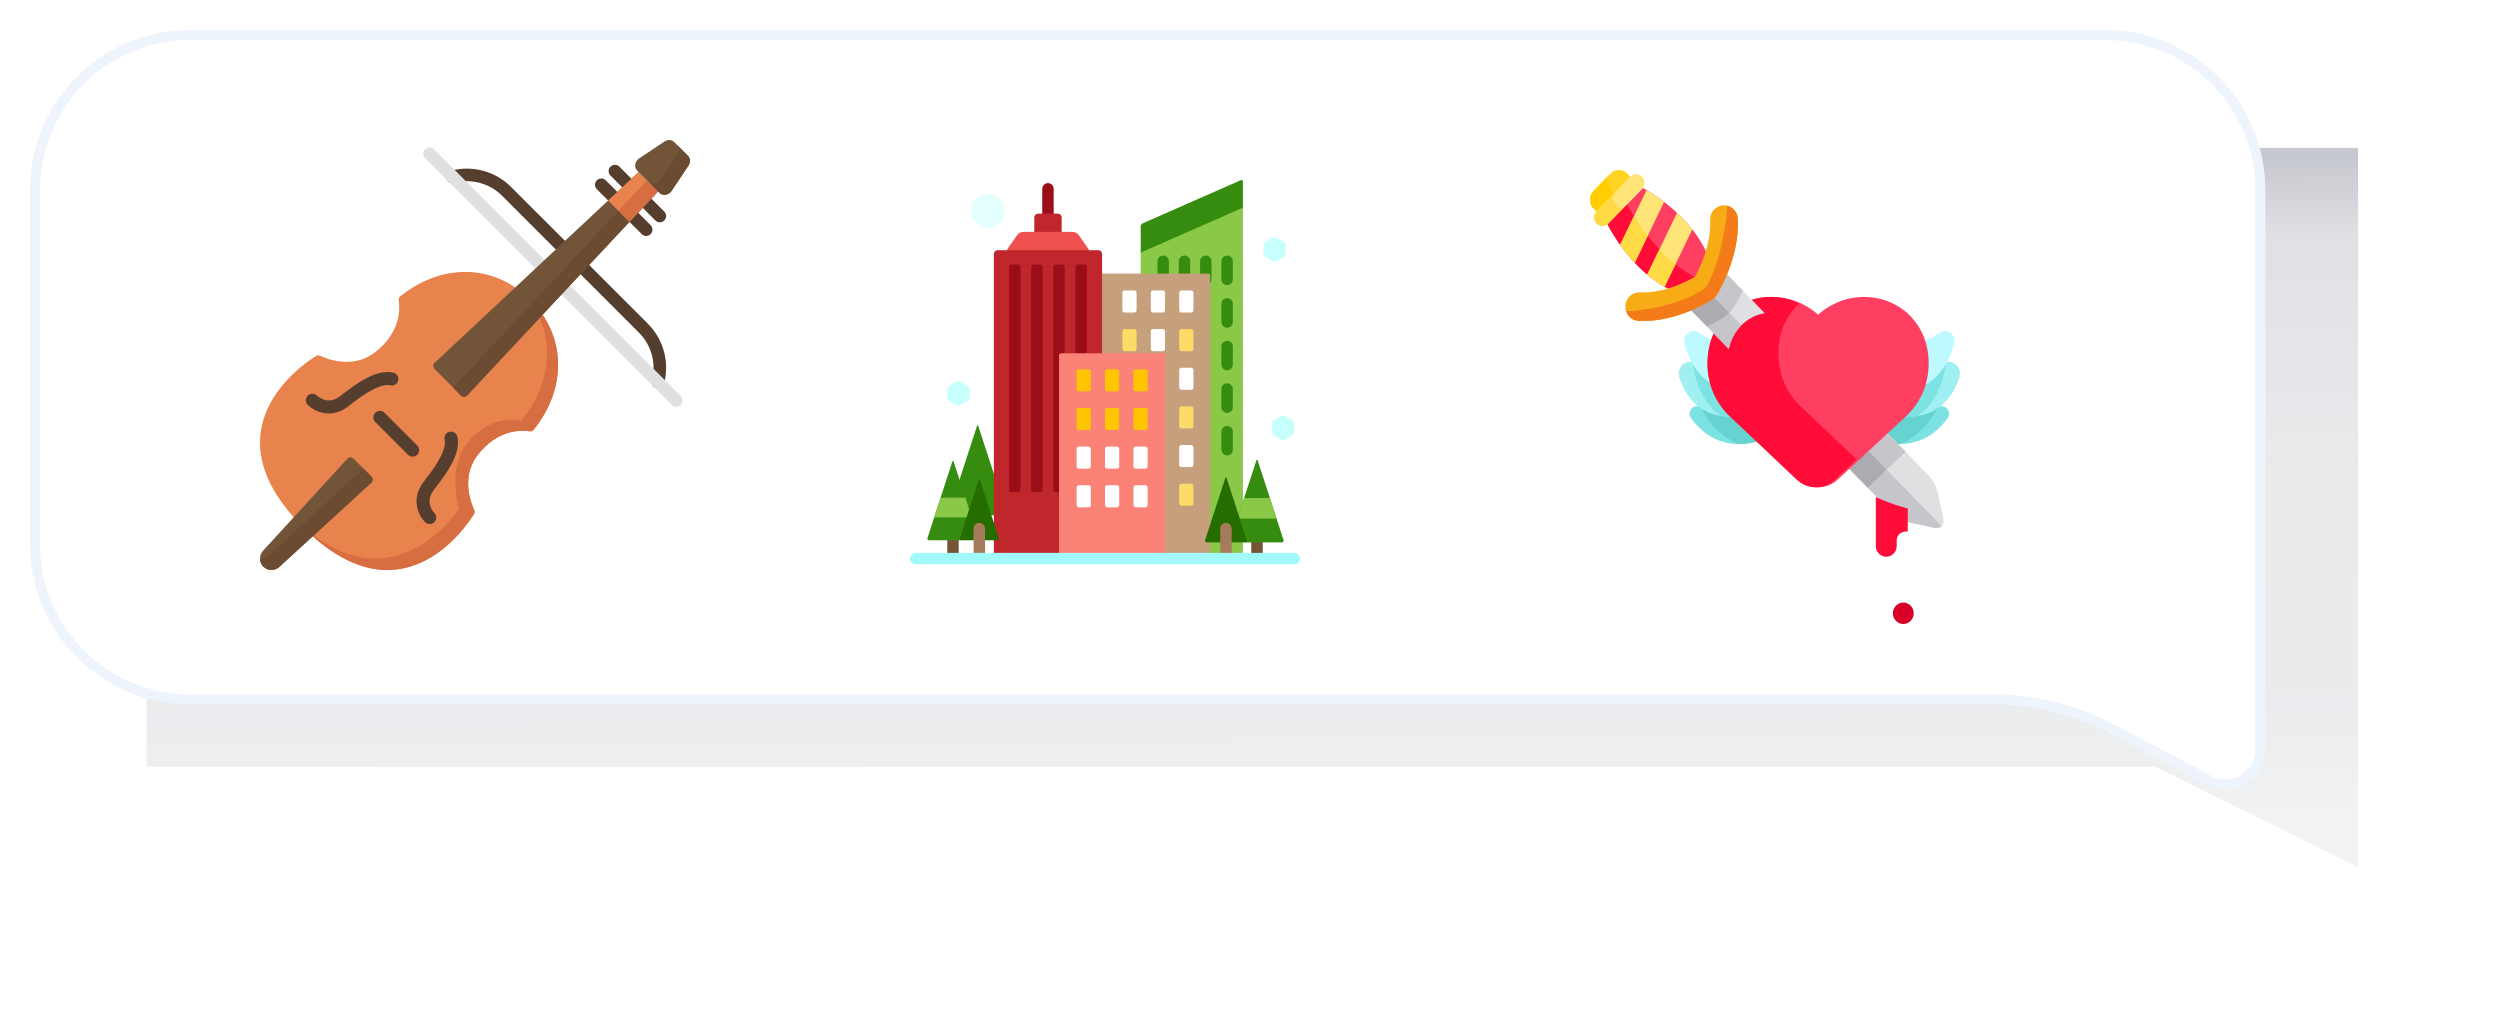 <svg width="250" height="101" viewBox="0 0 250 101" fill="none" xmlns="http://www.w3.org/2000/svg">
<g filter="url(#filter0_f)">
<path d="M235.809 14.79V86.724L215.527 76.675H14.655V14.79H235.809Z" fill="url(#paint0_linear)" fill-opacity="0.42"/>
</g>
<path d="M226.036 19V74.94C226.036 77.579 223.228 79.268 220.897 78.033L211.22 72.904C207.542 70.954 203.442 69.935 199.278 69.935H19C10.44 69.935 3.5 62.995 3.5 54.435V19C3.5 10.44 10.44 3.5 19 3.5H210.536C219.097 3.5 226.036 10.44 226.036 19Z" fill="url(#paint1_linear)" stroke="#EEF4FC"/>
<path d="M65.983 22.232C65.822 22.232 65.66 22.17 65.537 22.047L61.048 17.558C60.802 17.312 60.802 16.913 61.048 16.667C61.294 16.421 61.693 16.421 61.939 16.667L66.428 21.156C66.674 21.402 66.674 21.801 66.428 22.047C66.305 22.17 66.144 22.232 65.983 22.232Z" fill="#563E2F"/>
<path d="M64.619 23.596C64.458 23.596 64.296 23.534 64.174 23.411L59.684 18.922C59.438 18.676 59.438 18.277 59.684 18.031C59.931 17.785 60.329 17.785 60.575 18.031L65.064 22.52C65.31 22.766 65.31 23.165 65.064 23.411C64.941 23.534 64.78 23.596 64.619 23.596Z" fill="#563E2F"/>
<path d="M65.795 38.846C65.741 38.846 65.687 38.839 65.632 38.824C65.296 38.734 65.097 38.389 65.186 38.053C65.642 36.35 65.15 34.518 63.904 33.272L50.203 19.57C48.956 18.324 47.124 17.833 45.422 18.288C45.086 18.378 44.74 18.178 44.651 17.842C44.561 17.506 44.76 17.161 45.096 17.071C47.232 16.5 49.53 17.116 51.093 18.68L64.795 32.381C66.358 33.944 66.974 36.242 66.403 38.378C66.328 38.66 66.073 38.846 65.795 38.846Z" fill="#563E2F"/>
<path d="M67.628 40.678C67.467 40.678 67.306 40.617 67.183 40.494L42.506 15.817C42.26 15.571 42.26 15.172 42.506 14.926C42.752 14.68 43.151 14.68 43.397 14.926L68.073 39.603C68.32 39.849 68.32 40.248 68.073 40.494C67.951 40.617 67.789 40.678 67.628 40.678Z" fill="#E0E0E0"/>
<path d="M30.297 52.704C39.955 62.363 46.447 52.933 47.398 51.407C47.473 51.288 47.482 51.139 47.423 51.011C47.091 50.294 46.104 47.741 47.699 45.598C49.738 42.859 52.215 43.008 52.968 43.129C53.114 43.153 53.262 43.097 53.356 42.982C56.67 38.89 56.688 33.648 53.02 29.98C49.352 26.312 44.11 26.33 40.018 29.644C39.903 29.737 39.847 29.886 39.871 30.032C39.992 30.785 40.141 33.262 37.401 35.301C35.259 36.896 32.706 35.908 31.989 35.577C31.861 35.517 31.712 35.527 31.593 35.601C30.067 36.553 20.637 43.044 30.296 52.703L30.297 52.704Z" fill="#E8834D"/>
<path d="M47.398 51.407C47.473 51.287 47.482 51.139 47.423 51.011C47.091 50.294 46.103 47.741 47.698 45.598C49.738 42.859 52.214 43.008 52.967 43.129C53.114 43.153 53.262 43.097 53.355 42.982C56.67 38.89 56.688 33.648 53.02 29.98C52.833 29.793 52.642 29.616 52.447 29.449C55.626 33.136 55.391 38.159 52.092 42.072C52.092 42.072 49.031 41.222 46.595 44.495C44.719 47.015 45.908 50.883 45.908 50.883C45.908 50.883 39.296 61.119 29.808 52.201C29.965 52.368 30.128 52.535 30.296 52.703L30.296 52.704C39.955 62.362 46.447 52.933 47.398 51.407Z" fill="#D66E41"/>
<path d="M46.709 39.543L65.8 19.138L63.861 17.199L43.457 36.29C43.283 36.453 43.279 36.726 43.447 36.894L46.106 39.553C46.274 39.721 46.547 39.716 46.709 39.543Z" fill="#725539"/>
<path d="M65.8 19.138L64.697 18.035L45.309 38.756L46.106 39.553C46.274 39.721 46.547 39.716 46.709 39.543L65.8 19.138Z" fill="#6B4C32"/>
<path d="M62.949 22.186L65.801 19.138L63.862 17.199L60.814 20.051L62.949 22.186Z" fill="#E8834D"/>
<path d="M65.801 19.138L64.697 18.035L61.846 21.082L62.949 22.186L65.801 19.138Z" fill="#D66E41"/>
<path d="M65.697 19.035L65.951 19.289C66.282 19.62 66.87 19.522 67.159 19.089L68.855 16.543C69.066 16.226 69.044 15.829 68.803 15.588L68.107 14.892L67.412 14.197C67.171 13.955 66.774 13.934 66.457 14.145L63.911 15.841C63.478 16.129 63.38 16.718 63.711 17.048L63.965 17.303L65.697 19.035Z" fill="#725539"/>
<path d="M64.594 17.931L63.711 17.048H63.711L63.965 17.302L64.735 18.072L64.594 17.931Z" fill="#6B4C32"/>
<path d="M67.159 19.089L68.855 16.543C69.066 16.226 69.044 15.829 68.803 15.588L68.107 14.892L67.699 14.484C67.941 14.726 67.963 15.123 67.751 15.439L66.055 17.985C65.767 18.419 65.178 18.516 64.848 18.186L65.697 19.035L65.951 19.289C66.282 19.62 66.87 19.522 67.159 19.089Z" fill="#6B4C32"/>
<path d="M37.133 48.262L27.921 56.698C27.456 57.126 26.752 57.079 26.336 56.664C25.905 56.232 25.887 55.54 26.293 55.087C26.295 55.084 26.299 55.081 26.301 55.078L34.735 45.87C34.896 45.694 35.172 45.687 35.341 45.857L37.143 47.659C37.311 47.827 37.306 48.101 37.133 48.262Z" fill="#725539"/>
<path d="M36.348 46.863L26.816 55.592C26.585 55.803 26.292 55.902 26.002 55.892C26.011 56.173 26.123 56.45 26.336 56.663C26.77 57.097 27.469 57.113 27.922 56.698L37.13 48.265C37.306 48.104 37.312 47.828 37.143 47.658L36.348 46.863Z" fill="#6B4C32"/>
<path d="M39.335 37.265C37.755 36.89 35.858 38.16 34.044 39.588C33.505 40.013 32.976 40.139 32.429 39.974C31.998 39.844 31.709 39.574 31.697 39.561C31.442 39.31 31.032 39.311 30.779 39.565C30.524 39.819 30.524 40.232 30.779 40.486C31.17 40.878 31.944 41.347 32.883 41.347C33.49 41.347 34.165 41.151 34.85 40.612C35.67 39.966 37.849 38.252 39.035 38.533C39.385 38.616 39.736 38.4 39.819 38.05C39.902 37.699 39.685 37.348 39.335 37.265Z" fill="#563E2F"/>
<path d="M42.513 52.221C42.778 52.485 43.226 52.468 43.469 52.183C43.688 51.928 43.672 51.536 43.435 51.299C43.392 51.256 42.401 50.239 43.411 48.955C44.839 47.141 46.109 45.244 45.734 43.664C45.651 43.314 45.3 43.097 44.95 43.18C44.6 43.263 44.383 43.615 44.466 43.965C44.748 45.151 43.033 47.329 42.388 48.149C41.013 49.895 41.869 51.576 42.513 52.221Z" fill="#563E2F"/>
<path d="M38.446 41.274C38.191 41.02 37.779 41.02 37.524 41.274C37.27 41.529 37.27 41.941 37.524 42.196L40.804 45.475C41.069 45.74 41.516 45.722 41.76 45.438C41.978 45.183 41.962 44.791 41.725 44.554L38.446 41.274Z" fill="#563E2F"/>
<path d="M96.916 51.183L97.931 48.06L99.056 51.52H99.462V47.625L97.834 42.616C97.795 42.496 97.732 42.496 97.693 42.616L95.912 48.093L96.916 51.183Z" fill="#368C0E"/>
<path d="M124.082 18.018L114.278 22.329C114.163 22.379 114.069 22.523 114.069 22.649V25.351L124.291 20.856V18.154C124.291 18.029 124.197 17.967 124.082 18.018Z" fill="#368C0E"/>
<path d="M120.94 27.588V52.933C121.517 51.157 122.594 47.843 122.595 47.841C122.596 47.843 123.864 51.744 123.864 51.744C123.864 51.744 124.044 51.19 124.291 50.43V20.765L114.069 25.26V27.436H120.788C120.872 27.436 120.94 27.505 120.94 27.588Z" fill="#89C947"/>
<path d="M123.167 54.161V52.861C123.167 52.546 122.91 52.289 122.595 52.289C122.28 52.289 122.024 52.546 122.024 52.861V54.161H120.94V55.362H124.291V54.161H123.167Z" fill="#89C947"/>
<path d="M116.889 27.436V26.127C116.889 25.811 116.633 25.556 116.318 25.556C116.002 25.556 115.746 25.811 115.746 26.127V27.436H116.889Z" fill="#368C0E"/>
<path d="M119.02 27.436V26.127C119.02 25.811 118.765 25.556 118.449 25.556C118.134 25.556 117.878 25.811 117.878 26.127V27.436H119.02Z" fill="#368C0E"/>
<path d="M120.581 25.556C120.265 25.556 120.009 25.811 120.009 26.127V27.436H120.788C120.872 27.436 120.94 27.504 120.94 27.588V28.385C121.069 28.28 121.152 28.12 121.152 27.941V26.127C121.152 25.812 120.896 25.556 120.581 25.556Z" fill="#368C0E"/>
<path d="M122.712 28.512C122.396 28.512 122.141 28.256 122.141 27.941V26.127C122.141 25.811 122.396 25.556 122.712 25.556C123.028 25.556 123.283 25.811 123.283 26.127V27.941C123.283 28.256 123.028 28.512 122.712 28.512Z" fill="#368C0E"/>
<path d="M122.712 32.77C122.396 32.77 122.141 32.515 122.141 32.199V30.386C122.141 30.07 122.396 29.814 122.712 29.814C123.028 29.814 123.283 30.07 123.283 30.386V32.2C123.283 32.515 123.028 32.77 122.712 32.77Z" fill="#368C0E"/>
<path d="M122.712 37.029C122.396 37.029 122.141 36.773 122.141 36.458V34.644C122.141 34.328 122.396 34.072 122.712 34.072C123.028 34.072 123.283 34.328 123.283 34.644V36.458C123.283 36.773 123.028 37.029 122.712 37.029Z" fill="#368C0E"/>
<path d="M122.712 41.287C122.396 41.287 122.141 41.032 122.141 40.716V38.902C122.141 38.587 122.396 38.331 122.712 38.331C123.028 38.331 123.283 38.587 123.283 38.902V40.716C123.283 41.032 123.028 41.287 122.712 41.287Z" fill="#368C0E"/>
<path d="M122.712 45.546C122.396 45.546 122.141 45.29 122.141 44.975V43.161C122.141 42.845 122.396 42.59 122.712 42.59C123.028 42.59 123.283 42.845 123.283 43.161V44.975C123.283 45.29 123.028 45.546 122.712 45.546Z" fill="#368C0E"/>
<path d="M120.68 54.161C120.64 54.161 120.609 54.148 120.592 54.124C120.574 54.1 120.572 54.066 120.584 54.028C120.584 54.028 120.764 53.475 121.016 52.699V27.588C121.016 27.463 120.913 27.36 120.787 27.36H110.132V35.405H116.288C116.372 35.405 116.44 35.473 116.44 35.558V55.362H121.016V54.161H120.68Z" fill="#C6A07D"/>
<path d="M113.659 31.024C113.659 31.15 113.556 31.253 113.43 31.253H112.466C112.341 31.253 112.238 31.15 112.238 31.024V29.273C112.238 29.148 112.341 29.045 112.466 29.045H113.43C113.556 29.045 113.659 29.148 113.659 29.273V31.024Z" fill="white"/>
<path d="M116.501 31.024C116.501 31.15 116.398 31.253 116.272 31.253H115.308C115.182 31.253 115.08 31.15 115.08 31.024V29.273C115.08 29.148 115.182 29.045 115.308 29.045H116.272C116.398 29.045 116.501 29.148 116.501 29.273V31.024Z" fill="white"/>
<path d="M119.343 31.024C119.343 31.15 119.24 31.253 119.114 31.253H118.151C118.025 31.253 117.922 31.15 117.922 31.024V29.273C117.922 29.148 118.025 29.045 118.151 29.045H119.114C119.24 29.045 119.343 29.148 119.343 29.273V31.024Z" fill="white"/>
<path d="M113.659 34.888C113.659 35.014 113.556 35.117 113.43 35.117H112.466C112.341 35.117 112.238 35.014 112.238 34.888V33.138C112.238 33.012 112.341 32.909 112.466 32.909H113.43C113.556 32.909 113.659 33.012 113.659 33.138V34.888Z" fill="#FCDB67"/>
<path d="M116.501 34.888C116.501 35.014 116.398 35.117 116.272 35.117H115.308C115.182 35.117 115.08 35.014 115.08 34.888V33.138C115.08 33.012 115.182 32.909 115.308 32.909H116.272C116.398 32.909 116.501 33.012 116.501 33.138V34.888Z" fill="white"/>
<path d="M119.343 34.888C119.343 35.014 119.24 35.117 119.114 35.117H118.151C118.025 35.117 117.922 35.014 117.922 34.888V33.138C117.922 33.012 118.025 32.909 118.151 32.909H119.114C119.24 32.909 119.343 33.012 119.343 33.138V34.888Z" fill="#FCDB67"/>
<path d="M119.343 38.753C119.343 38.879 119.24 38.981 119.114 38.981H118.151C118.025 38.981 117.922 38.879 117.922 38.753V37.002C117.922 36.876 118.025 36.773 118.151 36.773H119.114C119.24 36.773 119.343 36.876 119.343 37.002V38.753Z" fill="white"/>
<path d="M119.343 42.617C119.343 42.743 119.24 42.846 119.114 42.846H118.151C118.025 42.846 117.922 42.743 117.922 42.617V40.866C117.922 40.74 118.025 40.638 118.151 40.638H119.114C119.24 40.638 119.343 40.74 119.343 40.866V42.617Z" fill="#FCDB67"/>
<path d="M119.343 46.481C119.343 46.607 119.24 46.71 119.114 46.71H118.151C118.025 46.71 117.922 46.607 117.922 46.481V44.73C117.922 44.605 118.025 44.502 118.151 44.502H119.114C119.24 44.502 119.343 44.605 119.343 44.73V46.481Z" fill="white"/>
<path d="M119.343 50.345C119.343 50.471 119.24 50.574 119.114 50.574H118.151C118.025 50.574 117.922 50.471 117.922 50.345V48.594C117.922 48.469 118.025 48.366 118.151 48.366H119.114C119.24 48.366 119.343 48.469 119.343 48.594V50.345Z" fill="#FCDB67"/>
<path d="M105.368 21.439V18.881C105.368 18.565 105.112 18.31 104.797 18.31C104.481 18.31 104.225 18.565 104.225 18.881V21.439H105.368Z" fill="#9B0D17"/>
<path d="M106.168 23.262V21.767C106.168 21.544 105.986 21.363 105.764 21.363H103.83C103.607 21.363 103.426 21.544 103.426 21.767V23.262H106.168Z" fill="#C0272D"/>
<path d="M108.975 25.096C108.966 25.076 108.955 25.056 108.941 25.036L107.871 23.498C107.751 23.326 107.482 23.185 107.272 23.185H102.323C102.113 23.185 101.844 23.326 101.724 23.498L100.654 25.036C100.64 25.056 100.628 25.076 100.619 25.096H108.975Z" fill="#EF5050"/>
<path d="M109.828 25.019H99.767C99.557 25.019 99.386 25.191 99.386 25.4V52.536L99.807 53.832C99.818 53.867 99.816 53.897 99.801 53.917C99.786 53.938 99.758 53.95 99.722 53.95H99.386V55.362H105.983V35.558C105.983 35.473 106.052 35.405 106.136 35.405H110.208V25.4C110.208 25.191 110.037 25.019 109.828 25.019Z" fill="#C0272D"/>
<path d="M102.052 48.99C102.052 49.115 101.95 49.218 101.824 49.218H101.138C101.013 49.218 100.91 49.115 100.91 48.99V26.681C100.91 26.555 101.013 26.452 101.138 26.452H101.824C101.95 26.452 102.052 26.555 102.052 26.681V48.99Z" fill="#9B0D17"/>
<path d="M104.263 48.99C104.263 49.115 104.16 49.218 104.035 49.218H103.349C103.224 49.218 103.121 49.115 103.121 48.99V26.681C103.121 26.555 103.224 26.452 103.349 26.452H104.035C104.16 26.452 104.263 26.555 104.263 26.681V48.99Z" fill="#9B0D17"/>
<path d="M105.983 35.558C105.983 35.473 106.052 35.405 106.136 35.405H106.474V26.681C106.474 26.555 106.371 26.452 106.245 26.452H105.56C105.434 26.452 105.331 26.555 105.331 26.681V48.99C105.331 49.115 105.434 49.218 105.56 49.218H105.983V35.558Z" fill="#9B0D17"/>
<path d="M108.684 35.405V26.681C108.684 26.555 108.581 26.452 108.456 26.452H107.77C107.644 26.452 107.542 26.555 107.542 26.681V35.405H108.684Z" fill="#9B0D17"/>
<path d="M116.517 55.362V35.558C116.517 35.432 116.414 35.329 116.288 35.329H106.136C106.01 35.329 105.907 35.432 105.907 35.558V55.362H116.517Z" fill="#FB8276"/>
<path d="M109.08 38.911C109.08 39.036 108.977 39.139 108.852 39.139H107.888C107.762 39.139 107.659 39.036 107.659 38.911V37.16C107.659 37.034 107.762 36.931 107.888 36.931H108.852C108.977 36.931 109.08 37.034 109.08 37.16V38.911Z" fill="#FFC502"/>
<path d="M111.922 38.911C111.922 39.036 111.82 39.139 111.694 39.139H110.73C110.604 39.139 110.501 39.036 110.501 38.911V37.16C110.501 37.034 110.604 36.931 110.73 36.931H111.694C111.82 36.931 111.922 37.034 111.922 37.16V38.911Z" fill="#FFC502"/>
<path d="M114.764 38.911C114.764 39.036 114.661 39.139 114.535 39.139H113.571C113.446 39.139 113.343 39.036 113.343 38.911V37.16C113.343 37.034 113.446 36.931 113.571 36.931H114.535C114.661 36.931 114.764 37.034 114.764 37.16V38.911Z" fill="#FFC502"/>
<path d="M109.08 42.775C109.08 42.9 108.977 43.003 108.852 43.003H107.888C107.762 43.003 107.659 42.9 107.659 42.775V41.023C107.659 40.898 107.762 40.795 107.888 40.795H108.852C108.977 40.795 109.08 40.898 109.08 41.023V42.775Z" fill="#FFC502"/>
<path d="M111.922 42.775C111.922 42.9 111.82 43.003 111.694 43.003H110.73C110.604 43.003 110.501 42.9 110.501 42.775V41.023C110.501 40.898 110.604 40.795 110.73 40.795H111.694C111.82 40.795 111.922 40.898 111.922 41.023V42.775Z" fill="#FFC502"/>
<path d="M114.764 42.775C114.764 42.9 114.661 43.003 114.535 43.003H113.571C113.446 43.003 113.343 42.9 113.343 42.775V41.023C113.343 40.898 113.446 40.795 113.571 40.795H114.535C114.661 40.795 114.764 40.898 114.764 41.023V42.775Z" fill="#FFC502"/>
<path d="M109.08 46.639C109.08 46.764 108.977 46.867 108.852 46.867H107.888C107.762 46.867 107.659 46.764 107.659 46.639V44.888C107.659 44.762 107.762 44.659 107.888 44.659H108.852C108.977 44.659 109.08 44.762 109.08 44.888V46.639Z" fill="white"/>
<path d="M111.922 46.639C111.922 46.764 111.82 46.867 111.694 46.867H110.73C110.604 46.867 110.501 46.764 110.501 46.639V44.888C110.501 44.762 110.604 44.659 110.73 44.659H111.694C111.82 44.659 111.922 44.762 111.922 44.888V46.639Z" fill="white"/>
<path d="M114.764 46.639C114.764 46.764 114.661 46.867 114.535 46.867H113.571C113.446 46.867 113.343 46.764 113.343 46.639V44.888C113.343 44.762 113.446 44.659 113.571 44.659H114.535C114.661 44.659 114.764 44.762 114.764 44.888V46.639Z" fill="white"/>
<path d="M109.08 50.503C109.08 50.629 108.977 50.731 108.852 50.731H107.888C107.762 50.731 107.659 50.629 107.659 50.503V48.752C107.659 48.626 107.762 48.523 107.888 48.523H108.852C108.977 48.523 109.08 48.626 109.08 48.752V50.503Z" fill="white"/>
<path d="M111.922 50.503C111.922 50.629 111.82 50.731 111.694 50.731H110.73C110.604 50.731 110.501 50.629 110.501 50.503V48.752C110.501 48.626 110.604 48.523 110.73 48.523H111.694C111.82 48.523 111.922 48.626 111.922 48.752V50.503Z" fill="white"/>
<path d="M114.764 50.503C114.764 50.629 114.661 50.731 114.535 50.731H113.571C113.446 50.731 113.343 50.629 113.343 50.503V48.752C113.343 48.626 113.446 48.523 113.571 48.523H114.535C114.661 48.523 114.764 48.626 114.764 48.752V50.503Z" fill="white"/>
<path d="M94.727 53.935H95.87V55.362H94.727V53.935Z" fill="#775436"/>
<path d="M96.081 53.809L96.966 51.087L95.369 46.174C95.33 46.055 95.266 46.055 95.228 46.174L92.746 53.809C92.707 53.928 92.778 54.026 92.904 54.026H96.239C96.113 54.026 96.042 53.928 96.081 53.809Z" fill="#368C0E"/>
<path d="M96.965 51.087L96.536 49.768H94.059L93.418 51.739H96.753L96.965 51.087Z" fill="#89C947"/>
<path d="M125.13 54.161H126.273V55.362H125.13V54.161Z" fill="#775436"/>
<path d="M128.356 54.011L125.775 46.068C125.735 45.943 125.669 45.943 125.628 46.068L123.814 51.648L124.58 54.005C124.622 54.133 124.546 54.237 124.411 54.237H128.192C128.323 54.237 128.397 54.135 128.356 54.011Z" fill="#368C0E"/>
<path d="M123.883 51.858H127.657L126.99 49.807H124.413L123.814 51.648L123.883 51.858Z" fill="#89C947"/>
<path d="M124.678 54.005L122.671 47.826C122.629 47.699 122.561 47.699 122.519 47.826L120.512 54.005C120.47 54.133 120.546 54.237 120.68 54.237H122.1V52.861C122.1 52.588 122.322 52.366 122.595 52.366C122.868 52.366 123.09 52.588 123.09 52.861V54.237H124.509C124.644 54.237 124.72 54.133 124.678 54.005Z" fill="#266D00"/>
<path d="M123.166 55.362V52.861C123.166 52.545 122.911 52.289 122.595 52.289C122.28 52.289 122.024 52.545 122.024 52.861V55.362H123.166Z" fill="#A57B5B"/>
<path d="M94.728 38.915C94.728 38.789 94.817 38.635 94.925 38.572L95.647 38.156C95.755 38.093 95.933 38.093 96.042 38.156L96.763 38.572C96.872 38.635 96.961 38.789 96.961 38.915V39.749C96.961 39.875 96.872 40.029 96.763 40.092L96.042 40.509C95.933 40.572 95.755 40.572 95.647 40.509L94.925 40.092C94.817 40.029 94.728 39.875 94.728 39.749V38.915Z" fill="#C7FFFD"/>
<path d="M126.344 24.511C126.344 24.385 126.433 24.23 126.542 24.168L127.263 23.751C127.371 23.688 127.549 23.688 127.658 23.751L128.379 24.168C128.488 24.23 128.577 24.385 128.577 24.511V25.344C128.577 25.47 128.488 25.624 128.379 25.687L127.658 26.104C127.549 26.167 127.371 26.167 127.263 26.104L126.542 25.687C126.433 25.624 126.344 25.47 126.344 25.344V24.511Z" fill="#C7FFFD"/>
<path d="M127.196 42.372C127.196 42.246 127.285 42.092 127.394 42.029L128.115 41.612C128.224 41.549 128.402 41.549 128.51 41.612L129.231 42.029C129.34 42.092 129.429 42.246 129.429 42.372V43.206C129.429 43.331 129.34 43.486 129.231 43.548L128.51 43.965C128.402 44.028 128.223 44.028 128.115 43.965L127.394 43.548C127.285 43.486 127.196 43.331 127.196 43.206V42.372Z" fill="#C7FFFD"/>
<path d="M97.679 20.673C97.679 20.547 97.768 20.393 97.877 20.33L98.598 19.913C98.707 19.85 98.885 19.85 98.994 19.913L99.715 20.33C99.823 20.393 99.912 20.547 99.912 20.673V21.506C99.912 21.632 99.823 21.787 99.715 21.85L98.994 22.266C98.885 22.329 98.707 22.329 98.598 22.266L97.877 21.85C97.768 21.787 97.679 21.632 97.679 21.506V20.673Z" fill="#E3FFFE" stroke="#E3FFFE" stroke-miterlimit="10"/>
<path d="M99.88 53.809L98.002 48.031C97.963 47.911 97.9 47.911 97.861 48.031L95.983 53.809C95.944 53.928 96.015 54.026 96.141 54.026H97.436V52.861C97.436 52.588 97.658 52.366 97.931 52.366C98.204 52.366 98.427 52.588 98.427 52.861V54.026H99.722C99.848 54.026 99.919 53.928 99.88 53.809Z" fill="#266D00"/>
<path d="M98.503 55.362V52.861C98.503 52.545 98.247 52.289 97.932 52.289C97.616 52.289 97.36 52.545 97.36 52.861V55.362H98.503Z" fill="#A57B5B"/>
<path d="M129.429 56.429H91.571C91.256 56.429 91 56.173 91 55.857C91 55.542 91.256 55.286 91.571 55.286H129.429C129.744 55.286 130 55.542 130 55.857C130 56.173 129.744 56.429 129.429 56.429Z" fill="#A2F9F9"/>
<path d="M194.77 41.801C193.767 43.216 191.533 45.305 187.58 43.987C187.575 43.944 188.961 40.436 188.961 40.436L194.206 40.626C194.789 40.647 195.111 41.32 194.77 41.801Z" fill="#7DE2E2"/>
<path d="M188.961 40.436L193.849 40.613C193.564 41.247 192.431 43.422 189.971 44.405C189.256 44.404 188.461 44.28 187.58 43.987C187.575 43.944 188.961 40.436 188.961 40.436Z" fill="#66D3D0"/>
<path d="M195.941 37.736C195.271 39.816 193.41 42.705 188.272 41.291C188.276 41.204 189.232 37.311 189.232 37.311L194.601 36.21C195.476 36.031 196.218 36.875 195.941 37.736Z" fill="#A0F0F2"/>
<path d="M191.715 41.603C190.773 41.74 189.639 41.668 188.272 41.292C188.276 41.205 189.232 37.312 189.232 37.312L194.601 36.211C194.601 36.211 194.348 39.91 191.715 41.603Z" fill="#7DE2E2"/>
<path d="M188.475 35.306C188.475 35.306 191.538 34.791 194.027 33.252C194.748 32.805 195.639 33.481 195.43 34.313C194.858 36.579 193.22 39.583 188.627 39.235C188.612 39.116 188.475 35.306 188.475 35.306Z" fill="#BDFAFF"/>
<path d="M169.096 41.801C170.099 43.216 172.333 45.305 176.286 43.987C176.291 43.944 174.905 40.436 174.905 40.436L169.66 40.626C169.077 40.647 168.755 41.32 169.096 41.801Z" fill="#7DE2E2"/>
<path d="M174.906 40.436L170.018 40.613C170.303 41.247 171.436 43.422 173.896 44.405C174.611 44.404 175.406 44.28 176.287 43.987C176.292 43.944 174.906 40.436 174.906 40.436Z" fill="#66D3D0"/>
<path d="M167.924 37.736C168.594 39.816 170.455 42.705 175.593 41.291C175.59 41.204 174.633 37.311 174.633 37.311L169.264 36.21C168.39 36.031 167.647 36.875 167.924 37.736Z" fill="#A0F0F2"/>
<path d="M172.149 41.603C173.091 41.74 174.225 41.668 175.592 41.292C175.589 41.205 174.632 37.312 174.632 37.312L169.263 36.211C169.263 36.211 169.516 39.91 172.149 41.603Z" fill="#7DE2E2"/>
<path d="M175.388 35.306C175.388 35.306 172.324 34.791 169.836 33.252C169.114 32.805 168.223 33.481 168.433 34.313C169.004 36.579 170.643 39.583 175.236 39.235C175.251 39.116 175.388 35.306 175.388 35.306Z" fill="#BDFAFF"/>
<path d="M179.187 40.972L189.136 51.19C189.668 51.736 190.343 52.112 191.079 52.273L193.524 52.807C194.017 52.915 194.454 52.466 194.349 51.961L193.829 49.449C193.672 48.693 193.306 48 192.774 47.453L182.825 37.236L179.187 40.972Z" fill="#E0E0E2"/>
<path d="M179.187 40.972L189.136 51.19C189.668 51.736 190.343 52.113 191.079 52.273L193.525 52.807C193.771 52.861 194.003 52.776 194.161 52.614L181.007 39.104L179.187 40.972Z" fill="#C6C5CA"/>
<path d="M179.187 40.972L186.776 48.766L190.553 45.172L182.825 37.236L179.187 40.972Z" fill="#C6C5CA"/>
<path d="M188.664 46.969L181.006 39.104L179.187 40.972L186.776 48.766L188.664 46.969Z" fill="#ACABB1"/>
<path d="M190.33 62.4C189.756 62.4 189.285 61.917 189.285 61.327C189.285 60.736 189.756 60.254 190.33 60.254C190.905 60.254 191.375 60.736 191.375 61.327C191.375 61.917 190.905 62.4 190.33 62.4Z" fill="#D80027"/>
<path d="M192.548 34.143C191.055 29.543 185.434 28.263 181.809 31.466C178.185 28.263 172.564 29.543 171.071 34.143C171.071 34.143 169.647 38.16 172.795 41.424L179.855 47.965C180.958 48.987 182.661 48.987 183.764 47.965L190.823 41.424C193.972 38.16 192.548 34.143 192.548 34.143Z" fill="#FF3F62"/>
<path d="M178.156 33.153C178.522 32.003 179.14 31.06 179.918 30.343C176.507 28.709 172.313 30.217 171.064 34.143C171.064 34.143 169.67 38.16 172.754 41.424L179.671 47.965C180.752 48.987 182.421 48.987 183.502 47.965L185.656 45.928L179.846 40.434C176.761 37.17 178.156 33.153 178.156 33.153Z" fill="#FF0C38"/>
<path d="M176.474 31.313L170.711 25.394L167.173 29.028L172.88 34.89C173.236 33.056 174.67 31.623 176.474 31.313Z" fill="#E0E0E2"/>
<path d="M174.128 32.537L168.942 27.211L167.173 29.028L172.88 34.89C173.057 33.977 173.503 33.163 174.128 32.537Z" fill="#C6C5CA"/>
<path d="M170.712 25.394L167.173 29.028L170.706 32.656C171.585 32.233 172.164 31.863 172.316 31.764C172.594 31.584 173.114 31.186 173.495 30.54L173.5 30.532C173.675 30.241 173.963 29.732 174.279 29.057L170.712 25.394Z" fill="#C6C5CA"/>
<path d="M168.942 27.211L167.173 29.028L170.705 32.656C171.584 32.232 172.164 31.863 172.315 31.764C172.464 31.668 172.681 31.509 172.909 31.285L168.942 27.211Z" fill="#ACABB1"/>
<path d="M161.029 17.368L159.358 19.084C158.881 19.575 158.881 20.377 159.358 20.868C159.836 21.358 160.617 21.358 161.095 20.868L162.766 19.151C163.243 18.661 163.243 17.858 162.766 17.368C162.288 16.877 161.507 16.877 161.029 17.368Z" fill="#FFD422"/>
<path d="M161.307 19.236C160.898 18.816 160.695 18.263 160.697 17.709L159.358 19.084C158.881 19.575 158.881 20.377 159.358 20.868C159.836 21.358 160.617 21.358 161.095 20.868L162.166 19.767C161.851 19.668 161.555 19.491 161.307 19.236L161.307 19.236Z" fill="#FFCD00"/>
<path d="M164.289 18.798L160.75 22.433C160.75 22.433 163.077 27.178 167.173 29.028L170.646 28.961L170.712 25.394C168.909 21.188 164.289 18.798 164.289 18.798Z" fill="#FF3F62"/>
<path d="M162.703 20.427L160.75 22.433C160.75 22.433 163.077 27.178 167.173 29.028L170.646 28.961L170.662 28.095L170.242 28.103C165.845 26.116 163.169 21.315 162.703 20.427Z" fill="#FF0C38"/>
<path d="M172.328 20.531C171.561 20.572 170.971 21.243 171.011 22.03C171.136 24.515 169.896 26.963 169.497 27.679C168.8 28.088 166.416 29.362 163.997 29.234C163.23 29.193 162.577 29.799 162.537 30.586C162.497 31.373 163.087 32.045 163.854 32.086C167.624 32.285 171.055 30.056 171.2 29.961C171.227 29.943 171.523 29.76 171.719 29.428C171.808 29.277 173.982 25.755 173.787 21.883C173.748 21.096 173.094 20.49 172.328 20.531Z" fill="#F7AC16"/>
<path d="M173.788 21.884C173.756 21.234 173.305 20.709 172.717 20.568C172.759 20.692 172.427 25.394 170.725 28.508C170.539 28.847 170.233 29.025 170.205 29.041C166.797 31.05 162.614 31.129 162.614 31.129C162.794 31.661 163.273 32.055 163.855 32.086C167.625 32.286 171.056 30.056 171.2 29.961C171.227 29.943 171.524 29.76 171.72 29.428C171.809 29.277 173.983 25.755 173.788 21.884Z" fill="#F47B19"/>
<path d="M164.209 18.88L160.83 22.351C160.506 22.684 159.975 22.684 159.651 22.351L159.651 22.35C159.326 22.017 159.326 21.472 159.651 21.139L163.03 17.669C163.354 17.336 163.885 17.336 164.209 17.669L164.209 17.669C164.534 18.002 164.534 18.547 164.209 18.88Z" fill="#FFE477"/>
<path d="M161.61 20.539C161.32 20.24 161.221 19.818 161.312 19.434L159.652 21.139C159.327 21.472 159.327 22.017 159.652 22.35L159.652 22.35C159.977 22.683 160.507 22.683 160.831 22.35L162.273 20.869C162.03 20.838 161.796 20.729 161.61 20.539Z" fill="#FFDA44"/>
<path d="M163.475 26.276L166.411 20.197C165.672 19.631 165.035 19.231 164.657 19.009L162.013 24.484C162.411 25.042 162.901 25.662 163.475 26.276Z" fill="#FFE477"/>
<path d="M166.465 28.67L169.233 22.939C168.748 22.323 168.224 21.77 167.704 21.285L164.723 27.459C165.255 27.905 165.836 28.319 166.465 28.67Z" fill="#FFE477"/>
<path d="M162.013 24.484C162.411 25.043 162.901 25.662 163.475 26.276L164.778 23.578C164.206 22.855 163.744 22.173 163.396 21.62L162.013 24.484Z" fill="#FFDA44"/>
<path d="M165.945 24.927L164.723 27.459C165.255 27.905 165.836 28.319 166.465 28.67L167.552 26.419C166.968 25.946 166.431 25.439 165.945 24.927Z" fill="#FFDA44"/>
<path d="M187.58 49.707V54.605C187.58 55.195 188.05 55.678 188.625 55.678C189.2 55.678 189.67 55.195 189.67 54.605V54.001C189.67 54.001 189.679 53.144 190.715 53.144C190.736 53.144 190.756 53.145 190.777 53.146V50.843C189.079 50.421 187.58 49.707 187.58 49.707Z" fill="#FF0C38"/>
<defs>
<filter id="filter0_f" x="0.655" y="0.789" width="249.154" height="99.935" filterUnits="userSpaceOnUse" color-interpolation-filters="sRGB">
<feFlood flood-opacity="0" result="BackgroundImageFix"/>
<feBlend mode="normal" in="SourceGraphic" in2="BackgroundImageFix" result="shape"/>
<feGaussianBlur stdDeviation="7" result="effect1_foregroundBlur"/>
</filter>
<linearGradient id="paint0_linear" x1="211.374" y1="16.077" x2="211.783" y2="83.434" gradientUnits="userSpaceOnUse">
<stop stop-color="#121B37" stop-opacity="0.56"/>
<stop offset="0.122" stop-color="#121B37" stop-opacity="0.31"/>
<stop offset="0.445" stop-color="#121B37" stop-opacity="0.22"/>
<stop offset="0.802" stop-color="#121B37" stop-opacity="0.2"/>
<stop offset="1" stop-color="#121B37" stop-opacity="0.13"/>
</linearGradient>
<linearGradient id="paint1_linear" x1="124.728" y1="81.588" x2="124.728" y2="1.755" gradientUnits="userSpaceOnUse">
<stop stop-color="white"/>
<stop offset="1" stop-color="white"/>
</linearGradient>
</defs>
</svg>

